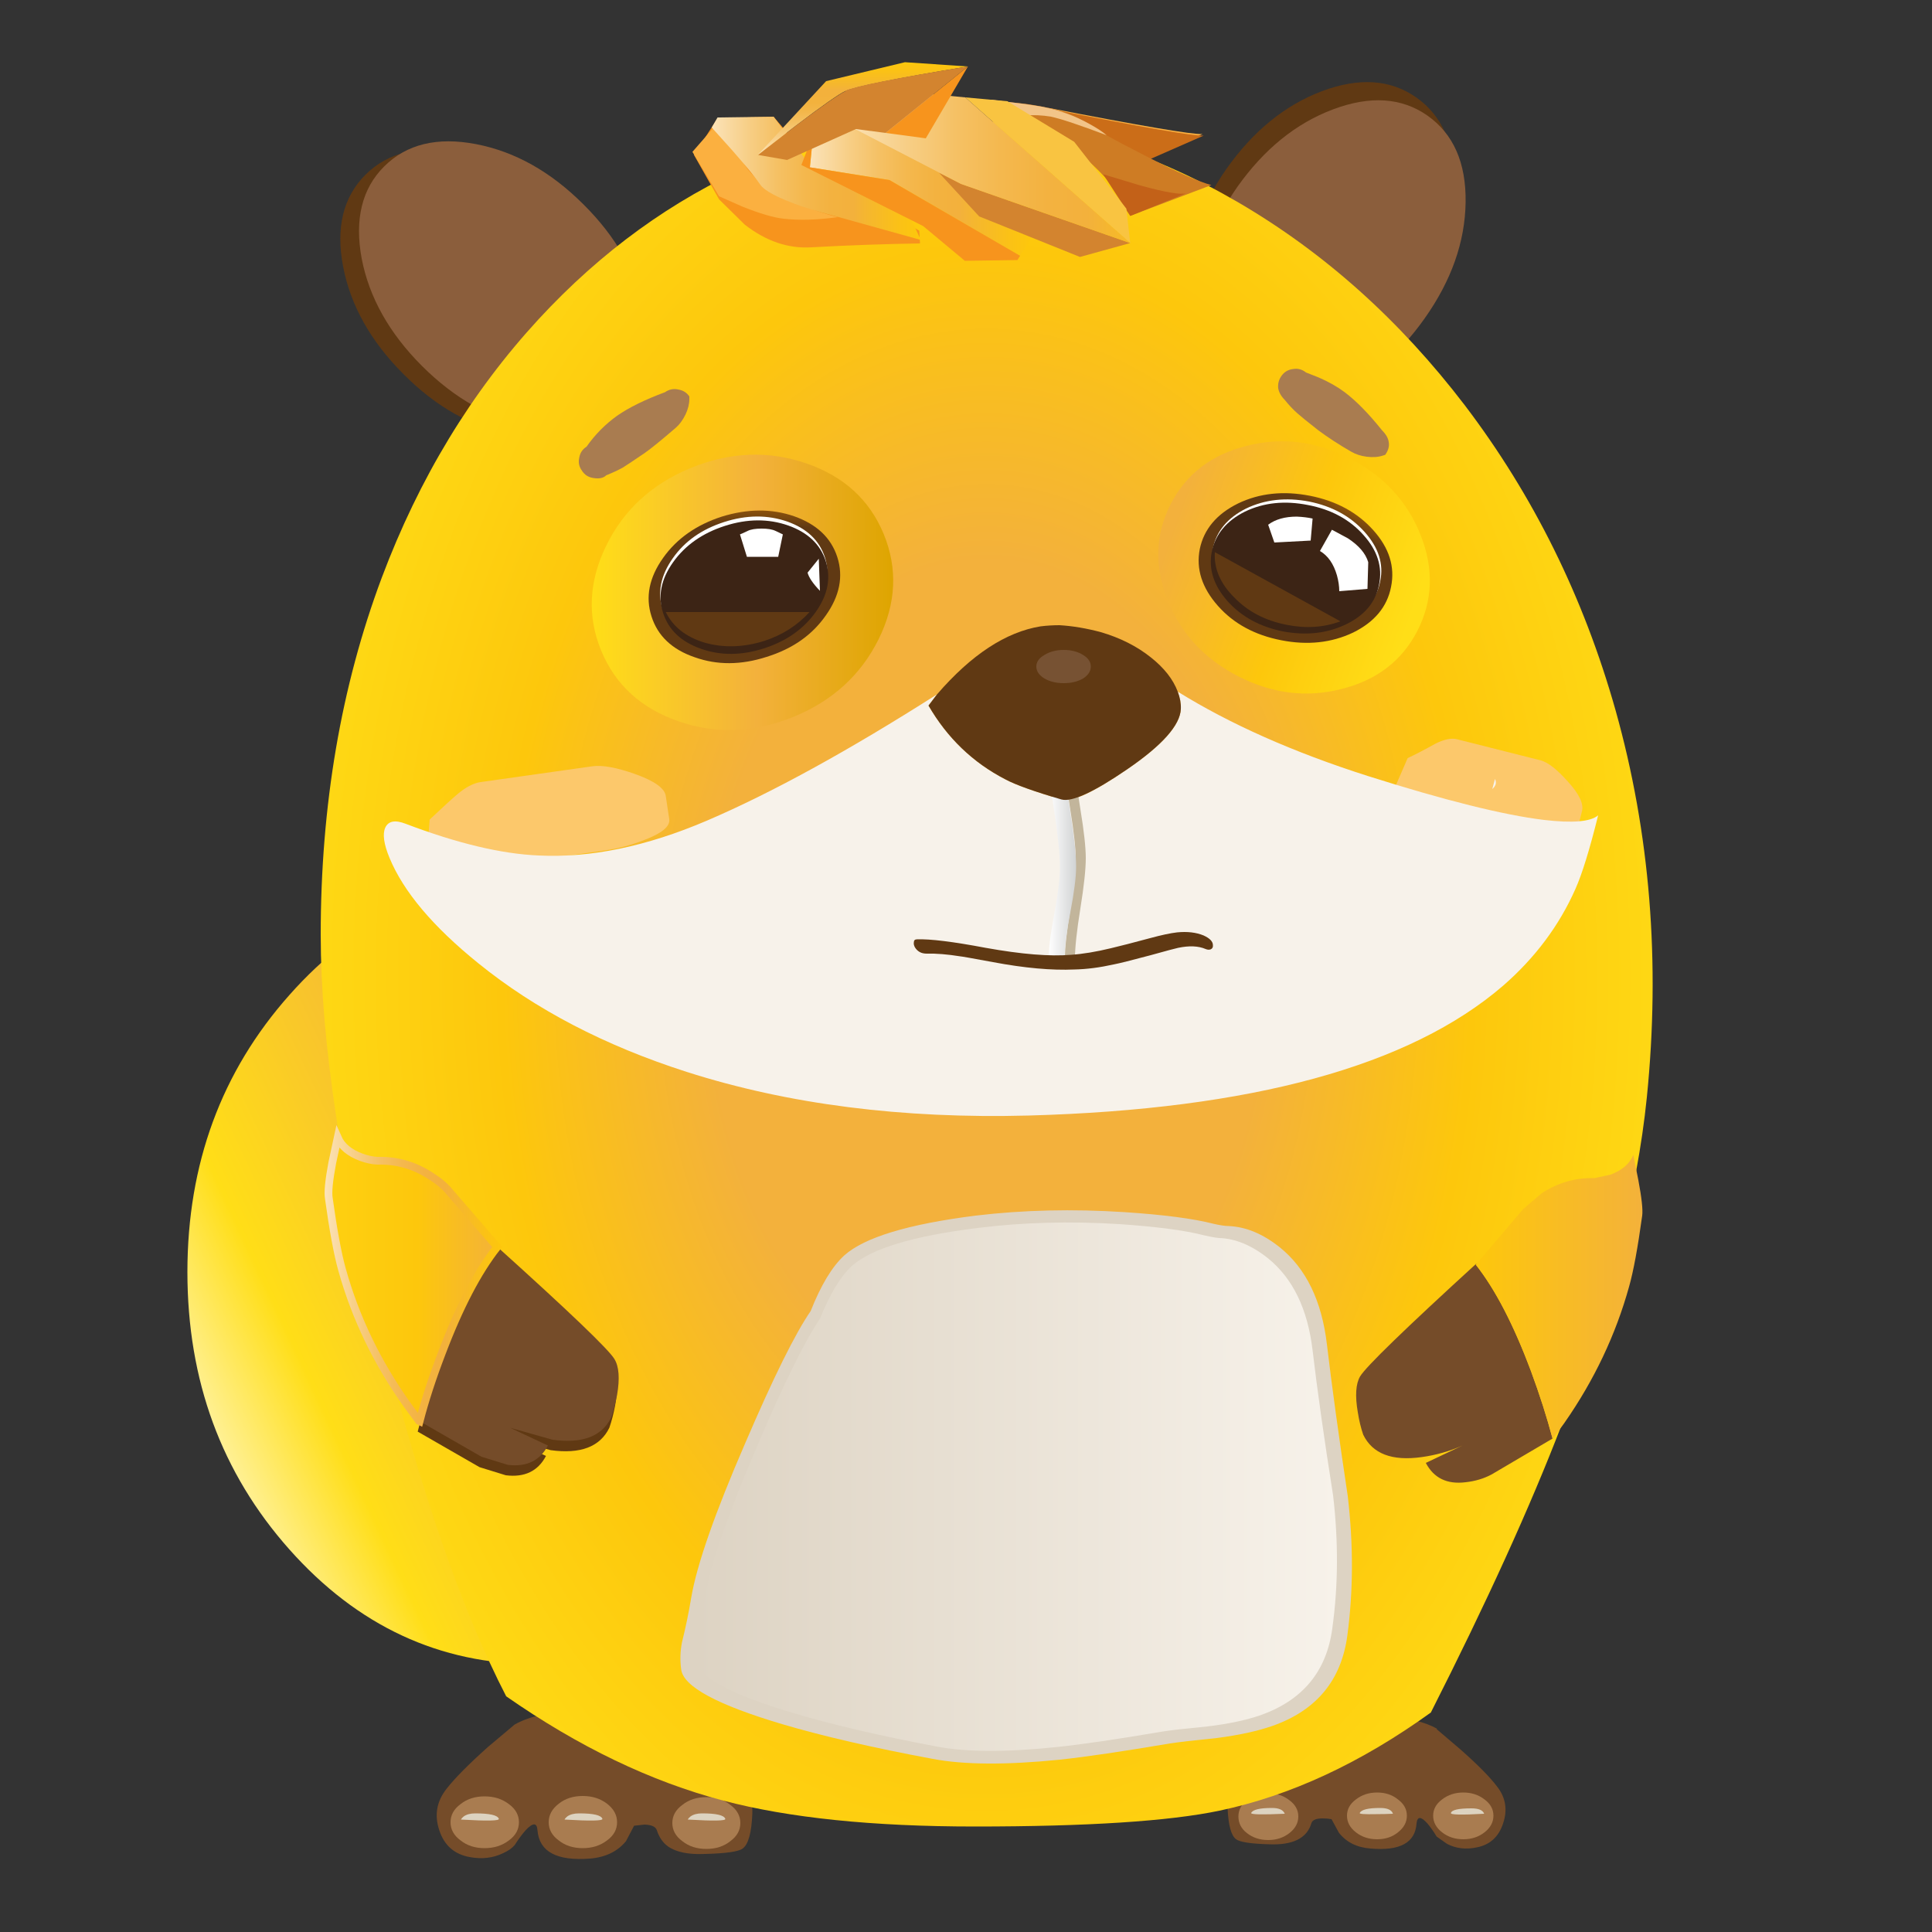 <svg width="250" height="250" viewBox="0 0 250 250" fill="none" xmlns="http://www.w3.org/2000/svg">
<rect x="0" y="0" width="250" height="250" fill="#333333" stroke="none"/>
<g id="Character0002">
<g id="TAIL">
<g id="Layer_1">
<g id="Group">
<g id="Group_2">
<g id="Group_3">
<path id="Vector" d="M69.35 113.85C56.883 113.85 46.25 118.817 37.45 128.75C28.65 138.65 24.25 150.6 24.25 164.6C24.25 178.633 28.65 190.6 37.45 200.5C46.25 210.4 56.883 215.35 69.35 215.35C81.817 215.35 92.45 210.4 101.25 200.5C110.05 190.6 114.45 178.633 114.45 164.6C114.45 150.6 110.05 138.65 101.25 128.75C92.417 118.817 81.783 113.85 69.35 113.85Z" fill="url(#paint0_linear_1_7876)"/>
</g>
</g>
</g>
</g>
</g>
<g id="Full_character">
<g id="Full_character_Layer">
<g id="Left_and_Right_Foot">
<g id="Right_Foot">
<g id="Group_4">
<g id="Group_5">
<g id="Group_6">
<path id="Vector_2" d="M185.9 223.75L185.95 223.7C184.317 222.767 182.1 222.267 179.3 222.2L175.55 222.35C174.35 222.183 173.017 222.1 171.55 222.1C168.617 222.067 166.5 222.483 165.2 223.35C163.433 224.55 161.967 226.017 160.8 227.75C159.433 229.783 158.783 231.867 158.85 234C158.95 236.2 159.317 237.533 159.95 238C160.45 238.367 161.867 238.583 164.2 238.65C167.3 238.783 169.133 237.867 169.7 235.9C169.833 235.5 170.317 235.3 171.15 235.3C171.55 235.3 171.933 235.333 172.3 235.4L173.25 237.15C174.217 238.383 175.583 239.067 177.35 239.2C181.15 239.533 183.133 238.45 183.3 235.95C183.4 235.017 183.867 235.017 184.7 235.95C185.1 236.417 185.5 236.983 185.9 237.65L187.25 238.6C188.417 239.2 189.7 239.35 191.1 239.05C192.8 238.717 193.933 237.683 194.5 235.95C195.1 234.183 194.833 232.583 193.7 231.15C192.767 229.917 191.183 228.317 188.95 226.35L185.9 223.75Z" fill="#754C29"/>
</g>
</g>
</g>
<g id="Group_7">
<g id="Group_8">
<g id="Group_9">
<path id="Vector_3" d="M186.6 232.85C185.833 233.417 185.45 234.117 185.45 234.95C185.45 235.783 185.833 236.5 186.6 237.1C187.367 237.7 188.283 238 189.35 238C190.417 238 191.333 237.7 192.1 237.1C192.867 236.5 193.25 235.783 193.25 234.95C193.25 234.117 192.867 233.417 192.1 232.85C191.333 232.25 190.417 231.95 189.35 231.95C188.283 231.95 187.367 232.25 186.6 232.85Z" fill="#A97C50"/>
</g>
</g>
</g>
<g id="Group_10">
<g id="Group_11">
<g id="Group_12">
<path id="Vector_4" d="M178.2 231.95C177.133 231.95 176.217 232.25 175.45 232.85C174.683 233.417 174.3 234.117 174.3 234.95C174.3 235.783 174.683 236.5 175.45 237.1C176.217 237.7 177.133 238 178.2 238C179.267 238 180.167 237.7 180.9 237.1C181.667 236.5 182.05 235.783 182.05 234.95C182.05 234.117 181.667 233.417 180.9 232.85C180.167 232.25 179.267 231.95 178.2 231.95Z" fill="#A97C50"/>
</g>
</g>
</g>
<g id="Group_13">
<g id="Group_14">
<g id="Group_15">
<path id="Vector_5" d="M164.1 232.05C163.033 232.05 162.117 232.35 161.35 232.95C160.617 233.517 160.25 234.217 160.25 235.05C160.25 235.917 160.617 236.633 161.35 237.2C162.117 237.8 163.033 238.1 164.1 238.1C165.167 238.1 166.083 237.8 166.85 237.2C167.617 236.6 168 235.883 168 235.05C168 234.217 167.617 233.517 166.85 232.95C166.083 232.35 165.167 232.05 164.1 232.05Z" fill="#A97C50"/>
</g>
</g>
</g>
<g id="Group_16">
<g id="Group_17">
<g id="Group_18">
<path id="Vector_6" d="M178.05 234.75C178.783 234.75 179.517 234.733 180.25 234.7C180.083 234.2 179.533 233.95 178.6 233.95C177.033 233.95 176.15 234.167 175.95 234.6C175.883 234.733 176.583 234.783 178.05 234.75Z" fill="#DDD3C0"/>
</g>
</g>
</g>
<g id="Group_19">
<g id="Group_20">
<g id="Group_21">
<path id="Vector_7" d="M161.9 234.6C161.833 234.8 163.283 234.833 166.25 234.7C166.05 234.2 165.5 233.95 164.6 233.95C163 233.95 162.1 234.167 161.9 234.6Z" fill="#DDD3C0"/>
</g>
</g>
</g>
<g id="Group_22">
<g id="Group_23">
<g id="Group_24">
<path id="Vector_8" d="M192.05 234.7C191.883 234.233 191.333 234 190.4 234C188.733 234 187.85 234.2 187.75 234.6C187.65 234.833 189.083 234.867 192.05 234.7Z" fill="#DDD3C0"/>
</g>
</g>
</g>
</g>
<g id="Left_Foot">
<g id="Group_25">
<g id="Group_26">
<g id="Group_27">
<path id="Vector_9" d="M95.1 227.65C93.8 225.717 92.15 224.083 90.15 222.75C88.683 221.783 86.283 221.3 82.95 221.3L78.4 221.6C77.167 221.433 75.75 221.383 74.15 221.45C70.95 221.55 68.433 222.117 66.6 223.15L63.15 226.05C60.65 228.283 58.867 230.083 57.8 231.45C56.5 233.083 56.183 234.883 56.85 236.85C57.483 238.783 58.783 239.933 60.75 240.3C62.35 240.6 63.8 240.433 65.1 239.8C65.767 239.5 66.267 239.15 66.6 238.75C67.067 238.017 67.533 237.383 68 236.85C68.967 235.817 69.483 235.817 69.55 236.85C69.783 239.617 72.05 240.833 76.35 240.5C78.35 240.333 79.9 239.583 81 238.25L82.05 236.25L83.4 236.1C84.333 236.133 84.867 236.383 85 236.85C85.3 237.75 85.767 238.433 86.4 238.9C87.467 239.667 89.083 240 91.25 239.9C93.95 239.833 95.567 239.6 96.1 239.2C96.833 238.667 97.25 237.167 97.35 234.7C97.417 232.3 96.667 229.95 95.1 227.65Z" fill="#754C29"/>
</g>
</g>
</g>
<g id="Group_28">
<g id="Group_29">
<g id="Group_30">
<path id="Vector_10" d="M62.7 232.45C61.467 232.45 60.433 232.783 59.6 233.45C58.733 234.083 58.3 234.867 58.3 235.8C58.3 236.733 58.733 237.517 59.6 238.15C60.433 238.817 61.467 239.15 62.7 239.15C63.933 239.15 64.983 238.817 65.85 238.15C66.717 237.517 67.15 236.733 67.15 235.8C67.15 234.867 66.717 234.083 65.85 233.45C64.983 232.783 63.933 232.45 62.7 232.45Z" fill="#A97C50"/>
</g>
</g>
</g>
<g id="Group_31">
<g id="Group_32">
<g id="Group_33">
<path id="Vector_11" d="M75.4 232.4C74.167 232.4 73.133 232.733 72.3 233.4C71.433 234.067 71 234.867 71 235.8C71 236.733 71.433 237.517 72.3 238.15C73.133 238.817 74.167 239.15 75.4 239.15C76.633 239.15 77.683 238.817 78.55 238.15C79.417 237.517 79.85 236.733 79.85 235.8C79.85 234.867 79.417 234.067 78.55 233.4C77.683 232.733 76.633 232.4 75.4 232.4Z" fill="#A97C50"/>
</g>
</g>
</g>
<g id="Group_34">
<g id="Group_35">
<g id="Group_36">
<path id="Vector_12" d="M91.4 232.55C90.167 232.55 89.133 232.883 88.3 233.55C87.433 234.183 87 234.967 87 235.9C87 236.833 87.433 237.617 88.3 238.25C89.133 238.917 90.167 239.25 91.4 239.25C92.633 239.25 93.667 238.917 94.5 238.25C95.367 237.617 95.8 236.833 95.8 235.9C95.8 234.967 95.367 234.183 94.5 233.55C93.667 232.883 92.633 232.55 91.4 232.55Z" fill="#A97C50"/>
</g>
</g>
</g>
<g id="Group_37">
<g id="Group_38">
<g id="Group_39">
<path id="Vector_13" d="M73.05 235.45C76.417 235.65 78.05 235.617 77.95 235.35C77.783 234.883 76.783 234.65 74.95 234.65C74.283 234.65 73.767 234.783 73.4 235.05C73.233 235.183 73.117 235.317 73.05 235.45Z" fill="#DDD3C0"/>
</g>
</g>
</g>
<g id="Group_40">
<g id="Group_41">
<g id="Group_42">
<path id="Vector_14" d="M89 235.45C92.367 235.65 93.983 235.617 93.85 235.35C93.683 234.883 92.683 234.65 90.85 234.65C90.217 234.65 89.717 234.783 89.35 235.05C89.183 235.183 89.067 235.317 89 235.45Z" fill="#DDD3C0"/>
</g>
</g>
</g>
<g id="Group_43">
<g id="Group_44">
<g id="Group_45">
<path id="Vector_15" d="M59.65 235.45C63.017 235.65 64.65 235.617 64.55 235.35C64.383 234.883 63.367 234.65 61.5 234.65C60.867 234.65 60.367 234.783 60 235.05C59.833 235.183 59.717 235.317 59.65 235.45Z" fill="#DDD3C0"/>
</g>
</g>
</g>
</g>
</g>
<g id="Ears">
<g id="Left_Ear">
<g id="Group_46">
<g id="Group_47">
<g id="Group_48">
<path id="Vector_16" d="M78 53.3C80.9 50.433 81.867 46.467 80.9 41.4C79.967 36.367 77.367 31.733 73.1 27.5C68.867 23.267 64.233 20.667 59.2 19.7C54.167 18.767 50.2 19.733 47.3 22.6C44.4 25.5 43.433 29.467 44.4 34.5C45.367 39.533 47.967 44.167 52.2 48.4C56.433 52.667 61.067 55.267 66.1 56.2C71.133 57.167 75.1 56.2 78 53.3Z" fill="#603913"/>
</g>
</g>
</g>
<g id="Group_49">
<g id="Group_50">
<g id="Group_51">
<path id="Vector_17" d="M68.5 55.15C73.567 56.083 77.533 55.117 80.4 52.25C83.3 49.35 84.267 45.383 83.3 40.35C82.367 35.317 79.767 30.683 75.5 26.45C71.267 22.217 66.633 19.617 61.6 18.65C56.567 17.683 52.6 18.65 49.7 21.55C46.833 24.417 45.867 28.383 46.8 33.45C47.767 38.483 50.367 43.117 54.6 47.35C58.833 51.583 63.467 54.183 68.5 55.15Z" fill="#8B5E3C"/>
</g>
</g>
</g>
</g>
<g id="Right_Ear">
<g id="Group_52">
<g id="Group_53">
<g id="Group_54">
<path id="Vector_18" d="M158.7 21.85C155.267 26.783 153.517 31.817 153.45 36.95C153.383 42.083 155.017 45.817 158.35 48.15C161.683 50.483 165.767 50.75 170.6 48.95C175.367 47.117 179.483 43.75 182.95 38.85C186.383 33.95 188.133 28.933 188.2 23.8C188.233 18.667 186.583 14.933 183.25 12.6C179.917 10.267 175.85 10 171.05 11.8C166.283 13.6 162.167 16.95 158.7 21.85Z" fill="#603913"/>
</g>
</g>
</g>
<g id="Group_55">
<g id="Group_56">
<g id="Group_57">
<path id="Vector_19" d="M160.1 24.2C156.667 29.133 154.917 34.167 154.85 39.3C154.783 44.433 156.417 48.167 159.75 50.5C163.083 52.833 167.167 53.1 172 51.3C176.767 49.467 180.883 46.1 184.35 41.2C187.817 36.3 189.583 31.283 189.65 26.15C189.717 21.05 188.067 17.317 184.7 14.95C181.367 12.617 177.3 12.35 172.5 14.15C167.7 15.95 163.567 19.3 160.1 24.2Z" fill="#8B5E3C"/>
</g>
</g>
</g>
</g>
</g>
<g id="Bodyshape">
<g id="Group_58">
<g id="Group_59">
<path id="Vector_20" d="M209.05 91.9C204.917 77.267 198.417 64.117 189.55 52.45C181.15 41.45 171.383 32.7 160.25 26.2C149.283 19.8 138.15 16.283 126.85 15.65C117.05 15.083 107.183 16.983 97.25 21.35C87.017 25.85 77.833 32.5 69.7 41.3C61 50.733 54.233 61.883 49.4 74.75C44.133 88.817 41.5 104.217 41.5 120.95C41.5 134.75 44.133 152.1 49.4 173C54.4 192.9 59.767 208.4 65.5 219.5C74.867 226.033 84.233 230.533 93.6 233C102.067 235.233 112.917 236.35 126.15 236.35C140.717 236.35 151.267 235.667 157.8 234.3C166.967 232.367 176.083 228.133 185.15 221.6C192.383 207.333 198.017 194.95 202.05 184.45C208.15 168.617 211.833 154.467 213.1 142C214.867 124.5 213.517 107.8 209.05 91.9Z" fill="url(#paint1_radial_1_7876)"/>
</g>
</g>
</g>
<g id="EyeOutlines">
<g id="EyeOutlinesLeft">
<g id="Group_60">
<g id="Group_61">
<path id="Vector_21" d="M113.7 82.7C115.967 78.1 116.183 73.567 114.35 69.1C112.517 64.667 109.167 61.617 104.3 59.95C99.433 58.283 94.467 58.483 89.4 60.55C84.367 62.617 80.717 65.967 78.45 70.6C76.183 75.233 75.967 79.767 77.8 84.2C79.633 88.633 82.983 91.683 87.85 93.35C92.683 95.017 97.633 94.817 102.7 92.75C107.733 90.683 111.4 87.333 113.7 82.7Z" fill="url(#paint2_linear_1_7876)"/>
</g>
</g>
</g>
<g id="EyeOutlinesRight">
<g id="Group_62">
<g id="Group_63">
<path id="Vector_22" d="M151.5 65.2C149.5 69.1 149.35 73.217 151.05 77.55C152.75 81.917 155.8 85.233 160.2 87.5C164.633 89.767 169.1 90.317 173.6 89.15C178.133 88.017 181.4 85.517 183.4 81.65C185.4 77.75 185.55 73.633 183.85 69.3C182.15 64.933 179.1 61.617 174.7 59.35C170.3 57.083 165.833 56.533 161.3 57.7C156.767 58.833 153.5 61.333 151.5 65.2Z" fill="url(#paint3_linear_1_7876)"/>
</g>
</g>
</g>
</g>
<g id="Face_Shadows">
<g id="Group_64">
<g id="Group_65">
<g id="Group_66">
<path id="Vector_23" d="M204.7 105C204.967 104.033 204.35 102.733 202.85 101.1C201.483 99.567 200.333 98.667 199.4 98.4L188.5 95.65C187.8 95.483 186.9 95.667 185.8 96.2C184.367 97 183.15 97.633 182.15 98.1L180.35 102.25C181.783 104.45 183.6 105.817 185.8 106.35L196.7 109.1C197.967 109.433 199.3 109.567 200.7 109.5C202.633 109.4 203.717 108.883 203.95 107.95L204.7 105Z" fill="#FCC86B"/>
</g>
</g>
</g>
<g id="Group_67">
<g id="Group_68">
<g id="Group_69">
<path id="Vector_24" d="M62.2 101.2C61.267 101.333 60.25 101.867 59.15 102.8C58.483 103.367 57.3 104.45 55.6 106.05L55.25 110.65C57.917 112.017 60.75 112.5 63.75 112.1L78.25 110.05C79.95 109.817 81.65 109.367 83.35 108.7C85.65 107.833 86.733 106.933 86.6 106L86.15 103C86.017 102 84.683 101.05 82.15 100.15C79.783 99.317 77.967 98.983 76.7 99.15L62.2 101.2Z" fill="#FCC86B"/>
</g>
</g>
</g>
<g id="Group_70">
<g id="Group_71">
<g id="Group_72">
<path id="Vector_25" d="M193.1 102.1C193.567 101.7 193.683 101.267 193.45 100.8L193.1 102.1Z" fill="#F7F2EA"/>
</g>
</g>
</g>
</g>
<g id="Belly">
<g id="Group_73">
<g id="Group_74">
<g id="Group_75">
<path id="Vector_26" d="M104.9 169.65C102.9 172.55 100.083 178.233 96.45 186.7C92.517 195.767 90.183 202.433 89.45 206.7C89.117 208.7 88.717 210.633 88.25 212.5C88.017 213.7 87.983 214.883 88.15 216.05C88.45 218.25 92.8 220.6 101.2 223.1C106.5 224.667 113 226.167 120.7 227.6C124.733 228.367 130.217 228.4 137.15 227.7C140.55 227.333 145.3 226.633 151.4 225.6C152.467 225.433 154.483 225.2 157.45 224.9C160.283 224.533 162.667 224.017 164.6 223.35C170.333 221.35 173.583 217.433 174.35 211.6C175.117 205.867 175.133 199.867 174.4 193.6C173.233 185.833 172.333 179.283 171.7 173.95C171.033 168.317 169 164.133 165.6 161.4C163.433 159.667 161.233 158.75 159 158.65C158.533 158.65 157.867 158.55 157 158.35C154.4 157.683 150.567 157.183 145.5 156.85C138.8 156.417 132.383 156.567 126.25 157.3C117.517 158.4 111.85 160.117 109.25 162.45C107.683 163.883 106.233 166.283 104.9 169.65Z" fill="#DDD3C3"/>
</g>
</g>
</g>
<g id="Group_76">
<g id="Group_77">
<g id="Group_78">
<path id="Vector_27" d="M106.1 170.65C104.167 173.483 101.483 178.917 98.05 186.95C94.317 195.617 92.083 201.983 91.35 206.05C91.05 207.95 90.683 209.8 90.25 211.6C90.017 212.733 89.983 213.85 90.15 214.95C90.45 217.05 94.6 219.283 102.6 221.65C107.6 223.15 113.8 224.6 121.2 226C125.033 226.733 130.267 226.75 136.9 226.05C140.067 225.717 144.6 225.05 150.5 224.05C151.533 223.883 153.45 223.667 156.25 223.4C158.983 223.067 161.267 222.583 163.1 221.95C168.567 220.017 171.667 216.267 172.4 210.7C173.167 205.2 173.2 199.467 172.5 193.5C171.333 186.1 170.45 179.85 169.85 174.75C169.217 169.383 167.283 165.4 164.05 162.8C161.95 161.133 159.85 160.267 157.75 160.2C157.317 160.167 156.667 160.05 155.8 159.85C153.367 159.217 149.717 158.733 144.85 158.4C138.45 158 132.333 158.167 126.5 158.9C118.167 159.933 112.75 161.567 110.25 163.8C108.783 165.133 107.4 167.417 106.1 170.65Z" fill="url(#paint4_linear_1_7876)"/>
</g>
</g>
</g>
</g>
<g id="Rightarm_and_hand">
<g id="Group_79">
<g id="Group_80">
<g id="Group_81">
<path id="Vector_28" d="M191.05 163.55V163.5C181.783 171.967 176.767 176.833 176 178.1C175.433 179.067 175.333 180.617 175.7 182.75C175.867 183.817 176.1 184.783 176.4 185.65C177.6 188.117 180.117 189.083 183.95 188.55C185.825 188.291 187.591 187.791 189.25 187.05L184.5 189.3C185.533 191.267 187.25 192.1 189.65 191.8C190.883 191.667 192 191.333 193 190.8L200.9 186.15C200.167 183.383 199.233 180.467 198.1 177.4C195.867 171.433 193.5 166.85 191 163.65L191.05 163.55Z" fill="#754C29"/>
</g>
</g>
</g>
<g id="Group_82">
<g id="Group_83">
<g id="Group_84">
<path id="Vector_29" d="M212 152.7L211.35 149.45C210.883 150.583 209.9 151.433 208.4 152L206.3 152.45C203.867 152.383 201.6 153.033 199.5 154.4L197.1 156.45L191.05 163.55L190.95 163.65C193.483 166.85 195.867 171.433 198.1 177.4C199.233 180.467 200.167 183.383 200.9 186.15L201 186.1L202.45 184.1C206.283 178.6 209.067 172.733 210.8 166.5C211.367 164.5 211.933 161.433 212.5 157.3C212.6 156.533 212.433 155 212 152.7Z" fill="url(#paint5_linear_1_7876)"/>
</g>
</g>
</g>
</g>
<g id="Leftarm_and_hand">
<g id="Hand2">
<g id="Group_85">
<g id="Group_86">
<path id="Vector_30" d="M64 162.6L64.1 162.7C61.567 165.9 59.167 170.483 56.9 176.45C55.7 179.617 54.75 182.55 54.05 185.25L62.05 189.85L65.45 190.9C67.883 191.2 69.617 190.367 70.65 188.4L65.75 186.1L71.25 187.65C75.117 188.183 77.65 187.217 78.85 184.75C79.15 183.883 79.4 182.917 79.6 181.85C79.967 179.717 79.85 178.167 79.25 177.2C78.517 175.967 73.433 171.1 64 162.6Z" fill="#603913"/>
</g>
</g>
</g>
<g id="Hand1">
<g id="Group_87">
<g id="Group_88">
<path id="Vector_31" d="M64.25 161.25L64.35 161.35C61.817 164.55 59.417 169.15 57.15 175.15C55.95 178.283 55 181.2 54.3 183.9L62.3 188.5L65.7 189.55C68.133 189.85 69.867 189.017 70.9 187.05L66 184.75L71.5 186.3C75.367 186.833 77.9 185.867 79.1 183.4C79.4 182.533 79.65 181.567 79.85 180.5C80.217 178.367 80.1 176.817 79.5 175.85C78.767 174.617 73.683 169.75 64.25 161.25Z" fill="#754C29"/>
</g>
</g>
</g>
<g id="Arm">
<g id="Group_89">
<g id="Group_90">
<path id="Vector_32" d="M43.7 147.2L43 150.45C42.567 152.75 42.417 154.283 42.55 155.05C43.117 159.15 43.683 162.217 44.25 164.25C45.983 170.483 48.8 176.333 52.7 181.8L54.2 183.85L54.3 183.9C55 181.2 55.95 178.283 57.15 175.15C59.417 169.15 61.817 164.55 64.35 161.35L64.25 161.25L58.15 154.2C57.583 153.5 56.767 152.817 55.7 152.15C53.6 150.783 51.317 150.133 48.85 150.2C48.183 150.167 47.483 150.017 46.75 149.75C45.217 149.183 44.2 148.333 43.7 147.2Z" fill="url(#paint6_linear_1_7876)"/>
</g>
</g>
<g id="Group_91">
<path id="Vector_33" d="M43.7 147.2C44.2 148.333 45.217 149.183 46.75 149.75C47.483 150.017 48.183 150.167 48.85 150.2C51.317 150.133 53.6 150.783 55.7 152.15C56.767 152.817 57.583 153.5 58.15 154.2L64.25 161.25L64.35 161.35C61.817 164.55 59.417 169.15 57.15 175.15C55.95 178.283 55 181.2 54.3 183.9L54.2 183.85L52.7 181.8C48.8 176.333 45.983 170.483 44.25 164.25C43.683 162.217 43.117 159.15 42.55 155.05C42.417 154.283 42.567 152.75 43 150.45L43.7 147.2Z" stroke="url(#paint7_linear_1_7876)" stroke-miterlimit="10"/>
</g>
</g>
</g>
<g id="Eyebrow">
<g id="Group_92">
<g id="Group_93">
<g id="Group_94">
<path id="Vector_34" d="M87.45 55.35C87.917 54.95 88.333 54.383 88.7 53.65C89.033 52.95 89.2 52.283 89.2 51.65V51.3C88.867 50.8 88.383 50.5 87.75 50.4C87.15 50.267 86.583 50.383 86.05 50.75C83.45 51.717 81.383 52.733 79.85 53.8C78.317 54.9 77 56.233 75.9 57.8C75.367 58.133 75.05 58.617 74.95 59.25C74.817 59.85 74.933 60.4 75.3 60.9C75.633 61.433 76.117 61.75 76.75 61.85C77.517 61.983 78.083 61.867 78.45 61.5C79.283 61.167 80 60.833 80.6 60.5C81.133 60.167 82.083 59.533 83.45 58.6C84.217 58.067 85.55 56.983 87.45 55.35Z" fill="#A97C50"/>
</g>
</g>
</g>
<g id="Group_95">
<g id="Group_96">
<g id="Group_97">
<path id="Vector_35" d="M166.25 51.75C166.783 52.417 167.333 53 167.9 53.5C168.267 53.833 169.15 54.55 170.55 55.65C171.85 56.617 173.283 57.55 174.85 58.45C175.417 58.783 176.083 59 176.85 59.1C177.65 59.2 178.35 59.15 178.95 58.95L179.25 58.85C179.65 58.283 179.8 57.733 179.7 57.2C179.633 56.7 179.35 56.2 178.85 55.7C177.117 53.533 175.5 51.883 174 50.75C173.067 50.05 171.95 49.417 170.65 48.85L169 48.2C168.5 47.8 167.95 47.65 167.35 47.75C166.717 47.817 166.217 48.1 165.85 48.6C165.483 49.1 165.333 49.65 165.4 50.25C165.5 50.783 165.783 51.283 166.25 51.75Z" fill="#A97C50"/>
</g>
</g>
</g>
</g>
<g id="Hair">
<g id="Group_98">
<g id="Group_99">
<g id="Group_100">
<path id="Vector_36" d="M119.05 31.5L118.95 29.85L102.8 20.4L102.05 17.4L100.1 15.1L92.85 15.3L89.8 20.05L93.05 25.8L96.35 29.05C99.117 31.217 102.017 32.2 105.05 32C109.883 31.733 114.55 31.567 119.05 31.5Z" fill="#F7941D"/>
</g>
</g>
</g>
<g id="Group_101">
<g id="Group_102">
<g id="Group_103">
<path id="Vector_37" d="M93.8 16.65L93.4 15.3L89.6 19.65L93.05 25.4L96.1 26.75C98.367 27.65 100.133 28.167 101.4 28.3C103.4 28.533 105.733 28.467 108.4 28.1C106.9 27.733 105.267 27.183 103.5 26.45C100 24.983 97.633 23.3 96.4 21.4C95.2 19.5 94.333 17.917 93.8 16.65Z" fill="#FBB040"/>
</g>
</g>
</g>
<g id="Group_104">
<g id="Group_105">
<g id="Group_106">
<path id="Vector_38" d="M108.2 28L119.15 31.05L117.95 28.45L104.75 21.3L100.1 15.1L92.85 15.2L92.1 16.5L94.75 19.45C96.617 21.583 97.817 23.05 98.35 23.85C98.883 24.683 100.683 25.633 103.75 26.7C105.283 27.2 106.767 27.633 108.2 28Z" fill="url(#paint8_linear_1_7876)"/>
</g>
</g>
</g>
<g id="Group_107">
<g id="Group_108">
<g id="Group_109">
<path id="Vector_39" d="M148.65 20.4L155.6 17.35C154.267 17.417 147.6 16.283 135.6 13.95L148.65 20.4Z" fill="#FBB040"/>
</g>
</g>
</g>
<g id="Group_110">
<g id="Group_111">
<g id="Group_112">
<path id="Vector_40" d="M148.8 20.6L155.75 17.55C154.417 17.617 147.9 16.483 136.2 14.15L148.8 20.6Z" fill="#CB6D18"/>
</g>
</g>
</g>
<g id="Group_113">
<g id="Group_114">
<g id="Group_115">
<path id="Vector_41" d="M128.1 12.95C134.3 15.617 139.217 18.9 142.85 22.8C144.683 24.767 145.883 26.45 146.45 27.85L156.75 23.95C155.117 23.517 152.2 22.217 148 20.05C144 18.017 141.233 16.467 139.7 15.4C138.5 14.6 136.2 13.95 132.8 13.45L128.1 12.95Z" fill="#CE7C24"/>
</g>
</g>
</g>
<g id="Group_116">
<g id="Group_117">
<g id="Group_118">
<path id="Vector_42" d="M142.75 22.55L146.25 27.95L153.5 25C152.833 25.233 150.85 24.9 147.55 24L142.75 22.55Z" fill="#C36118"/>
</g>
</g>
</g>
<g id="Group_119">
<g id="Group_120">
<g id="Group_121">
<path id="Vector_43" d="M130.15 13.15L128.3 12.9C127.692 13.087 128.992 13.721 132.2 14.8C132.3 14.8 132.4 14.85 132.5 14.95C133.7 14.85 134.867 14.9 136 15.1C137.267 15.367 139.667 16.167 143.2 17.5C142.7 17.067 141.967 16.583 141 16.05C139.1 14.983 137.033 14.233 134.8 13.8C133.433 13.567 131.883 13.35 130.15 13.15Z" fill="#F2C488"/>
</g>
</g>
</g>
<g id="Group_122">
<g id="Group_123">
<g id="Group_124">
<path id="Vector_44" d="M133.35 31.05L115.55 17.7L109.25 15.95L105.1 18.65L104.8 21.65L115.1 23.3L132 33.1L133.35 31.05Z" fill="url(#paint9_linear_1_7876)"/>
</g>
</g>
</g>
<g id="Group_125">
<g id="Group_126">
<g id="Group_127">
<path id="Vector_45" d="M115.55 17.7L133.35 31.05L133.7 30.5L126.8 21.25C125.167 19.783 121.883 18.4 116.95 17.1L110 15.55L109.25 15.95L115.55 17.7Z" fill="url(#paint10_linear_1_7876)"/>
</g>
</g>
</g>
<g id="Group_128">
<g id="Group_129">
<g id="Group_130">
<path id="Vector_46" d="M132 33.1L115.1 23.3L104.8 21.65L105.1 18.65L108.45 16.45L104.8 18.5L103.7 21.35L119.45 29.25L124.85 33.75L131.65 33.65L132 33.1Z" fill="#F7941D"/>
</g>
</g>
</g>
<g id="Group_131">
<g id="Group_132">
<g id="Group_133">
<path id="Vector_47" d="M146.25 31.45L145.75 27L139 18.35L130.35 13.1L124.9 12.6L146.25 31.45Z" fill="#F9C441"/>
</g>
</g>
</g>
<g id="Group_134">
<g id="Group_135">
<g id="Group_136">
<path id="Vector_48" d="M146.25 31.45L124.35 23.8L121.5 22.35L126.7 28L139.75 33.25L146.25 31.45Z" fill="#D3842F"/>
</g>
</g>
</g>
<g id="Group_137">
<g id="Group_138">
<g id="Group_139">
<path id="Vector_49" d="M146.25 31.45L124.9 12.6L119.1 12.05L109.2 15.95L124.35 23.8L146.25 31.45Z" fill="url(#paint11_linear_1_7876)"/>
</g>
</g>
</g>
<g id="Group_140">
<g id="Group_141">
<g id="Group_142">
<path id="Vector_50" d="M119.8 17.9L125.25 8.6L114.6 17.2L119.8 17.9Z" fill="#F7941D"/>
</g>
</g>
</g>
<g id="Group_143">
<g id="Group_144">
<g id="Group_145">
<path id="Vector_51" d="M109.35 11.8C110.65 11.2 115.95 10.133 125.25 8.6L117.1 8.05L106.9 10.5L98.05 20.05L103 16.25C106.433 13.65 108.55 12.167 109.35 11.8Z" fill="url(#paint12_linear_1_7876)"/>
</g>
</g>
</g>
<g id="Group_146">
<g id="Group_147">
<g id="Group_148">
<path id="Vector_52" d="M109.4 11.75V11.8C108.6 12.167 106.467 13.65 103 16.25L98.1 20.05L101.85 20.7L110.75 16.7L114.6 17.2L125.25 8.6C115.95 10.1 110.667 11.15 109.4 11.75Z" fill="#D3842F"/>
</g>
</g>
</g>
</g>
</g>
</g>
<g id="LEFTeye">
<g id="Layer_1_2">
<g id="Group_149">
<g id="Group_150">
<g id="Group_151">
<path id="Vector_53" d="M108.35 72.1C107.55 69.6 105.683 67.833 102.75 66.8C99.85 65.8 96.733 65.817 93.4 66.85C90.1 67.917 87.567 69.7 85.8 72.2C84 74.733 83.5 77.25 84.3 79.75C85.1 82.283 86.967 84.05 89.9 85.05C92.8 86.083 95.9 86.067 99.2 85C102.533 83.967 105.083 82.183 106.85 79.65C108.65 77.117 109.15 74.6 108.35 72.1Z" fill="url(#paint13_linear_1_7876)"/>
</g>
</g>
</g>
<g id="Group_152">
<g id="Group_153">
<g id="Group_154">
<path id="Vector_54" d="M93.7 67.55C90.8 68.483 88.583 70.05 87.05 72.25C85.483 74.483 85.05 76.683 85.75 78.85C86.45 81.05 88.083 82.6 90.65 83.5C93.183 84.4 95.9 84.383 98.8 83.45C101.7 82.517 103.933 80.95 105.5 78.75C107.033 76.55 107.45 74.35 106.75 72.15C106.05 69.95 104.433 68.4 101.9 67.5C99.333 66.6 96.6 66.617 93.7 67.55Z" fill="white"/>
</g>
</g>
</g>
<g id="Layer_1_3">
<g id="Group_155">
<g id="Group_156">
<g id="Group_157">
<path id="Vector_55" d="M106.85 72.6C106.15 70.433 104.533 68.9 102 68C99.433 67.1 96.7 67.117 93.8 68.05C90.9 68.983 88.667 70.55 87.1 72.75C85.533 74.95 85.1 77.133 85.8 79.3C86.5 81.5 88.133 83.05 90.7 83.95C93.233 84.85 95.95 84.833 98.85 83.9C101.75 82.967 103.983 81.4 105.55 79.2C107.117 77 107.55 74.8 106.85 72.6Z" fill="#3C2415"/>
</g>
</g>
</g>
</g>
<g id="Group_158">
<g id="Group_159">
<g id="Group_160">
<path id="Vector_56" d="M100.7 72.05L101.3 69.15C100.867 68.95 100.55 68.8 100.35 68.7C99.95 68.5 99.35 68.4 98.55 68.4C97.75 68.4 97.15 68.5 96.75 68.7C96.117 69 95.783 69.15 95.75 69.15L96.65 72.05H100.7Z" fill="white"/>
</g>
</g>
</g>
<g id="Group_161">
<g id="Group_162">
<g id="Group_163">
<path id="Vector_57" d="M105.95 72.3L104.5 74.1C104.667 74.733 105.2 75.517 106.1 76.45L105.95 72.3Z" fill="white"/>
</g>
</g>
</g>
<g id="Group_164">
<g id="Group_165">
<g id="Group_166">
<path id="Vector_58" d="M98.85 82.95C101.217 82.183 103.183 80.933 104.75 79.2H86.15C87.083 81.1 88.75 82.417 91.15 83.15C93.583 83.85 96.15 83.783 98.85 82.95Z" fill="#603913"/>
</g>
</g>
</g>
</g>
</g>
<g id="RIGTHeye">
<g id="Layer_1_4">
<g id="Group_167">
<g id="Group_168">
<g id="Group_169">
<path id="Vector_59" d="M155.25 71.05C154.75 73.617 155.533 76.067 157.6 78.4C159.633 80.7 162.367 82.183 165.8 82.85C169.2 83.517 172.3 83.183 175.1 81.85C177.867 80.483 179.5 78.517 180 75.95C180.533 73.35 179.767 70.9 177.7 68.6C175.633 66.3 172.9 64.817 169.5 64.15C166.067 63.483 162.967 63.817 160.2 65.15C157.433 66.517 155.783 68.483 155.25 71.05Z" fill="url(#paint14_linear_1_7876)"/>
</g>
</g>
</g>
<g id="Group_170">
<g id="Group_171">
<g id="Group_172">
<path id="Vector_60" d="M156.95 70.95C156.517 73.217 157.2 75.35 159 77.35C160.8 79.383 163.183 80.683 166.15 81.25C169.15 81.85 171.867 81.567 174.3 80.4C176.733 79.2 178.167 77.467 178.6 75.2C179.067 72.967 178.383 70.833 176.55 68.8C174.75 66.8 172.367 65.5 169.4 64.9C166.4 64.333 163.683 64.633 161.25 65.8C158.85 67 157.417 68.717 156.95 70.95Z" fill="white"/>
</g>
</g>
</g>
<g id="Group_173">
<g id="Group_174">
<g id="Group_175">
<path id="Vector_61" d="M156.8 71.4C156.367 73.633 157.05 75.767 158.85 77.8C160.65 79.8 163.033 81.1 166 81.7C169 82.267 171.717 81.967 174.15 80.8C176.583 79.633 178.017 77.917 178.45 75.65C178.917 73.383 178.25 71.25 176.45 69.25C174.65 67.217 172.25 65.917 169.25 65.35C166.25 64.75 163.533 65.033 161.1 66.2C158.7 67.4 157.267 69.133 156.8 71.4Z" fill="#3C2415"/>
</g>
</g>
</g>
<g id="Group_176">
<g id="Group_177">
<g id="Group_178">
<path id="Vector_62" d="M159.7 77.3C161.467 79.133 163.733 80.317 166.5 80.85C168.967 81.35 171.283 81.2 173.45 80.4L157.2 71.45C157.067 73.55 157.9 75.5 159.7 77.3Z" fill="#603913"/>
</g>
</g>
</g>
<g id="Group_179">
<g id="Group_180">
<g id="Group_181">
<path id="Vector_63" d="M167.8 66.85C166.267 66.85 165.033 67.2 164.1 67.9L164.9 70.2L169.6 69.95L169.85 67.1C169.25 66.967 168.567 66.883 167.8 66.85Z" fill="white"/>
</g>
</g>
</g>
<g id="Group_182">
<g id="Group_183">
<g id="Group_184">
<path id="Vector_64" d="M170.8 71.3C171.833 71.9 172.567 72.95 173 74.45C173.2 75.183 173.3 75.867 173.3 76.5L176.95 76.2L177.05 72.75C176.717 71.617 175.833 70.583 174.4 69.65L172.35 68.55L170.8 71.3Z" fill="white"/>
</g>
</g>
</g>
</g>
</g>
<g id="Voca_Nariz">
<g id="Layer_1_5">
<g id="Group_185">
<g id="Group_186">
<g id="Group_187">
<path id="Vector_65" d="M206.8 105.5C205.833 106.333 203.5 106.533 199.8 106.1C194.567 105.467 186.95 103.567 176.95 100.4C167.35 97.333 159.167 93.7 152.4 89.5C152.7 90.3 152.833 91.05 152.8 91.75C152.7 93.85 150.383 96.45 145.85 99.55C141.483 102.55 138.65 103.85 137.35 103.45C133.817 102.417 131.4 101.55 130.1 100.85C125.9 98.683 122.583 95.5 120.15 91.3L121.25 89.85C109.783 97.15 99.85 102.6 91.45 106.2C83.65 109.533 76.4 111.033 69.7 110.7C64.9 110.5 59.167 109.133 52.5 106.6C51.133 106.067 50.25 106.233 49.85 107.1C49.483 107.933 49.667 109.233 50.4 111C52.2 115.367 56.033 119.917 61.9 124.65C69.267 130.617 78.25 135.3 88.85 138.7C101.983 142.9 116.733 144.783 133.1 144.35C161.967 143.55 182.433 137.95 194.5 127.55C198.633 123.95 201.75 119.783 203.85 115.05C204.717 113.117 205.7 109.933 206.8 105.5Z" fill="#F7F2EA"/>
</g>
</g>
</g>
<g id="Group_188">
<g id="Group_189">
<g id="Group_190">
<path id="Vector_66" d="M139.8 104.7C139.333 101.9 139.1 99.783 139.1 98.35H137.8C137.8 99.817 138.033 101.967 138.5 104.8C138.967 107.667 139.2 109.8 139.2 111.2C139.2 112.633 138.967 114.783 138.5 117.65C138.033 120.517 137.8 122.65 137.8 124.05H139.1C139.1 122.617 139.333 120.45 139.8 117.55C140.267 114.65 140.5 112.483 140.5 111.05C140.5 109.65 140.267 107.533 139.8 104.7Z" fill="#C2B59B"/>
</g>
</g>
</g>
<g id="Group_191">
<g id="Group_192">
<g id="Group_193">
<path id="Vector_67" d="M138.5 105.15C138 102.017 137.75 99.683 137.75 98.15H135.7C135.7 99.683 135.95 102.033 136.45 105.2C136.917 108.333 137.15 110.683 137.15 112.25C137.15 113.583 136.917 115.533 136.45 118.1C135.95 120.7 135.7 122.65 135.7 123.95H137.75C137.75 122.617 138 120.65 138.5 118.05C139 115.45 139.25 113.483 139.25 112.15C139.25 110.617 139 108.283 138.5 105.15Z" fill="url(#paint15_linear_1_7876)"/>
</g>
</g>
</g>
<g id="Group_194">
<g id="Group_195">
<g id="Group_196">
<path id="Vector_68" d="M137.35 103.45C138.683 103.817 141.517 102.517 145.85 99.55C150.383 96.45 152.7 93.85 152.8 91.75C152.833 91.05 152.7 90.3 152.4 89.5C151.8 87.9 150.633 86.417 148.9 85.05C147.1 83.617 144.95 82.533 142.45 81.8C140.583 81.3 138.8 81 137.1 80.9C136.267 80.9 135.45 80.95 134.65 81.05C130.15 81.783 125.683 84.717 121.25 89.85L120.15 91.3C122.583 95.5 125.9 98.683 130.1 100.85C131.4 101.55 133.817 102.417 137.35 103.45Z" fill="#603913"/>
</g>
</g>
</g>
<g id="Group_197">
<g id="Group_198">
<g id="Group_199">
<path id="Vector_69" d="M137.65 84.1C136.683 84.1 135.85 84.317 135.15 84.75C134.45 85.15 134.1 85.65 134.1 86.25C134.1 86.85 134.45 87.367 135.15 87.8C135.85 88.2 136.683 88.4 137.65 88.4C138.617 88.4 139.45 88.2 140.15 87.8C140.817 87.367 141.15 86.85 141.15 86.25C141.15 85.65 140.817 85.15 140.15 84.75C139.45 84.317 138.617 84.1 137.65 84.1Z" fill="#775233"/>
</g>
</g>
</g>
<g id="Group_200">
<g id="Group_201">
<g id="Group_202">
<path id="Vector_70" d="M152.3 120.65C151.433 120.75 150.267 121 148.8 121.4C146.567 122 144.883 122.433 143.75 122.7C141.817 123.167 140.1 123.45 138.6 123.55C135.867 123.783 132.183 123.483 127.55 122.65C123.317 121.85 120.35 121.483 118.65 121.55C118.383 121.55 118.25 121.683 118.25 121.95C118.217 122.15 118.267 122.367 118.4 122.6C118.733 123.133 119.233 123.4 119.9 123.4C121.133 123.367 122.583 123.483 124.25 123.75C124.383 123.75 125.8 124 128.5 124.5C132.567 125.267 136.083 125.583 139.05 125.45C140.617 125.417 142.3 125.2 144.1 124.8C144.8 124.667 146.4 124.267 148.9 123.6C150.933 123.033 152.117 122.717 152.45 122.65C153.883 122.35 155.067 122.4 156 122.8C156.233 122.9 156.45 122.917 156.65 122.85C156.883 122.75 156.983 122.567 156.95 122.3C156.95 121.833 156.55 121.417 155.75 121.05C154.783 120.65 153.633 120.517 152.3 120.65Z" fill="#603913"/>
</g>
</g>
</g>
</g>
</g>
</g>
<defs>
<linearGradient id="paint0_linear_1_7876" x1="27.512" y1="184.112" x2="111.187" y2="145.087" gradientUnits="userSpaceOnUse">
<stop stop-color="#FFF092"/>
<stop offset="0.149" stop-color="#FFDE17"/>
<stop offset="0.541" stop-color="#F3B13C"/>
</linearGradient>
<radialGradient id="paint1_radial_1_7876" cx="0" cy="0" r="1" gradientUnits="userSpaceOnUse" gradientTransform="translate(127.65 126.45) scale(99 148.5)">
<stop offset="0.361" stop-color="#F3B13C"/>
<stop offset="0.631" stop-color="#FDC70C"/>
<stop offset="0.961" stop-color="#FFDE17"/>
</radialGradient>
<linearGradient id="paint2_linear_1_7876" x1="76.612" y1="76.6" x2="115.487" y2="76.7" gradientUnits="userSpaceOnUse">
<stop stop-color="#FFDE17"/>
<stop offset="0.549" stop-color="#F3B13C"/>
<stop offset="1" stop-color="#DEA500"/>
</linearGradient>
<linearGradient id="paint3_linear_1_7876" x1="150.575" y1="67.438" x2="184.325" y2="79.362" gradientUnits="userSpaceOnUse">
<stop offset="0.039" stop-color="#F3B13C"/>
<stop offset="0.51" stop-color="#FDC70C"/>
<stop offset="0.961" stop-color="#FFDE17"/>
</linearGradient>
<linearGradient id="paint4_linear_1_7876" x1="90" y1="192.35" x2="173" y2="192.35" gradientUnits="userSpaceOnUse">
<stop stop-color="#DDD3C3"/>
<stop offset="1" stop-color="#F7F2EA"/>
</linearGradient>
<linearGradient id="paint5_linear_1_7876" x1="190.987" y1="167.8" x2="231.412" y2="167.8" gradientUnits="userSpaceOnUse">
<stop stop-color="#FDC70C"/>
<stop offset="0.549" stop-color="#F3B13C"/>
<stop offset="0.961" stop-color="#FFDE17"/>
</linearGradient>
<linearGradient id="paint6_linear_1_7876" x1="65.112" y1="165.55" x2="24.288" y2="165.55" gradientUnits="userSpaceOnUse">
<stop stop-color="#F3B13C"/>
<stop offset="0.271" stop-color="#FDC70C"/>
<stop offset="0.961" stop-color="#FFDE17"/>
</linearGradient>
<linearGradient id="paint7_linear_1_7876" x1="42.013" y1="165.65" x2="64.987" y2="165.65" gradientUnits="userSpaceOnUse">
<stop stop-color="#FBE3B9"/>
<stop offset="0.039" stop-color="#FADEAD"/>
<stop offset="0.18" stop-color="#F7CE85"/>
<stop offset="0.31" stop-color="#F5C165"/>
<stop offset="0.439" stop-color="#F4B84E"/>
<stop offset="0.569" stop-color="#F3B240"/>
<stop offset="0.678" stop-color="#F3B13C"/>
<stop offset="0.749" stop-color="#F5B72E"/>
<stop offset="0.91" stop-color="#FBC215"/>
<stop offset="1" stop-color="#FDC70C"/>
</linearGradient>
<linearGradient id="paint8_linear_1_7876" x1="92.088" y1="23.1" x2="119.112" y2="23.1" gradientUnits="userSpaceOnUse">
<stop stop-color="#FBE3B9"/>
<stop offset="0.039" stop-color="#FADEAD"/>
<stop offset="0.18" stop-color="#F7CE85"/>
<stop offset="0.31" stop-color="#F5C165"/>
<stop offset="0.439" stop-color="#F4B84E"/>
<stop offset="0.569" stop-color="#F3B240"/>
<stop offset="0.678" stop-color="#F3B13C"/>
<stop offset="0.749" stop-color="#F5B72E"/>
<stop offset="0.91" stop-color="#FBC215"/>
<stop offset="1" stop-color="#FDC70C"/>
</linearGradient>
<linearGradient id="paint9_linear_1_7876" x1="104.825" y1="24.55" x2="133.375" y2="24.55" gradientUnits="userSpaceOnUse">
<stop stop-color="#FBE3B9"/>
<stop offset="0.039" stop-color="#FADEAD"/>
<stop offset="0.18" stop-color="#F7CE85"/>
<stop offset="0.31" stop-color="#F5C165"/>
<stop offset="0.439" stop-color="#F4B84E"/>
<stop offset="0.569" stop-color="#F3B240"/>
<stop offset="0.678" stop-color="#F3B13C"/>
<stop offset="0.749" stop-color="#F5B72E"/>
<stop offset="0.91" stop-color="#FBC215"/>
<stop offset="1" stop-color="#FDC70C"/>
</linearGradient>
<linearGradient id="paint10_linear_1_7876" x1="109.262" y1="23.3" x2="133.737" y2="23.3" gradientUnits="userSpaceOnUse">
<stop stop-color="#FBE3B9"/>
<stop offset="0.02" stop-color="#FADEAD"/>
<stop offset="0.122" stop-color="#F7CE85"/>
<stop offset="0.212" stop-color="#F5C165"/>
<stop offset="0.298" stop-color="#F4B84E"/>
<stop offset="0.388" stop-color="#F3B240"/>
<stop offset="0.459" stop-color="#F3B13C"/>
<stop offset="0.58" stop-color="#F5B72E"/>
<stop offset="0.839" stop-color="#FBC215"/>
<stop offset="1" stop-color="#FDC70C"/>
</linearGradient>
<linearGradient id="paint11_linear_1_7876" x1="109.187" y1="21.75" x2="155.612" y2="21.75" gradientUnits="userSpaceOnUse">
<stop stop-color="#FBE3B9"/>
<stop offset="0.039" stop-color="#FADEAD"/>
<stop offset="0.18" stop-color="#F7CE85"/>
<stop offset="0.31" stop-color="#F5C165"/>
<stop offset="0.439" stop-color="#F4B84E"/>
<stop offset="0.569" stop-color="#F3B240"/>
<stop offset="0.678" stop-color="#F3B13C"/>
<stop offset="0.749" stop-color="#F5B72E"/>
<stop offset="0.898" stop-color="#FBC215"/>
<stop offset="1" stop-color="#FDC70C"/>
</linearGradient>
<linearGradient id="paint12_linear_1_7876" x1="111.65" y1="20.038" x2="111.65" y2="8.063" gradientUnits="userSpaceOnUse">
<stop stop-color="#FBE3B9"/>
<stop offset="0.169" stop-color="#F8D18C"/>
<stop offset="0.349" stop-color="#F5C061"/>
<stop offset="0.49" stop-color="#F3B546"/>
<stop offset="0.569" stop-color="#F3B23D"/>
<stop offset="0.698" stop-color="#F3B13C"/>
<stop offset="0.761" stop-color="#F5B72E"/>
<stop offset="0.91" stop-color="#FBC215"/>
<stop offset="1" stop-color="#FDC70C"/>
</linearGradient>
<linearGradient id="paint13_linear_1_7876" x1="96.35" y1="46.725" x2="95.65" y2="78.575" gradientUnits="userSpaceOnUse">
<stop stop-color="#8B5E3C"/>
<stop offset="0.012" stop-color="#845835"/>
<stop offset="0.039" stop-color="#784F2C"/>
<stop offset="0.071" stop-color="#754C29"/>
<stop offset="0.49" stop-color="#D47C00"/>
<stop offset="0.671" stop-color="#603913"/>
</linearGradient>
<linearGradient id="paint14_linear_1_7876" x1="181.8" y1="47.925" x2="165.8" y2="75.475" gradientUnits="userSpaceOnUse">
<stop stop-color="#8B5E3C"/>
<stop offset="0.012" stop-color="#845835"/>
<stop offset="0.039" stop-color="#784F2C"/>
<stop offset="0.071" stop-color="#754C29"/>
<stop offset="0.49" stop-color="#D47C00"/>
<stop offset="0.671" stop-color="#603913"/>
</linearGradient>
<linearGradient id="paint15_linear_1_7876" x1="135.675" y1="111.05" x2="139.225" y2="111.05" gradientUnits="userSpaceOnUse">
<stop stop-color="white"/>
<stop offset="1" stop-color="#D1D3D4"/>
</linearGradient>
</defs>
</svg>
